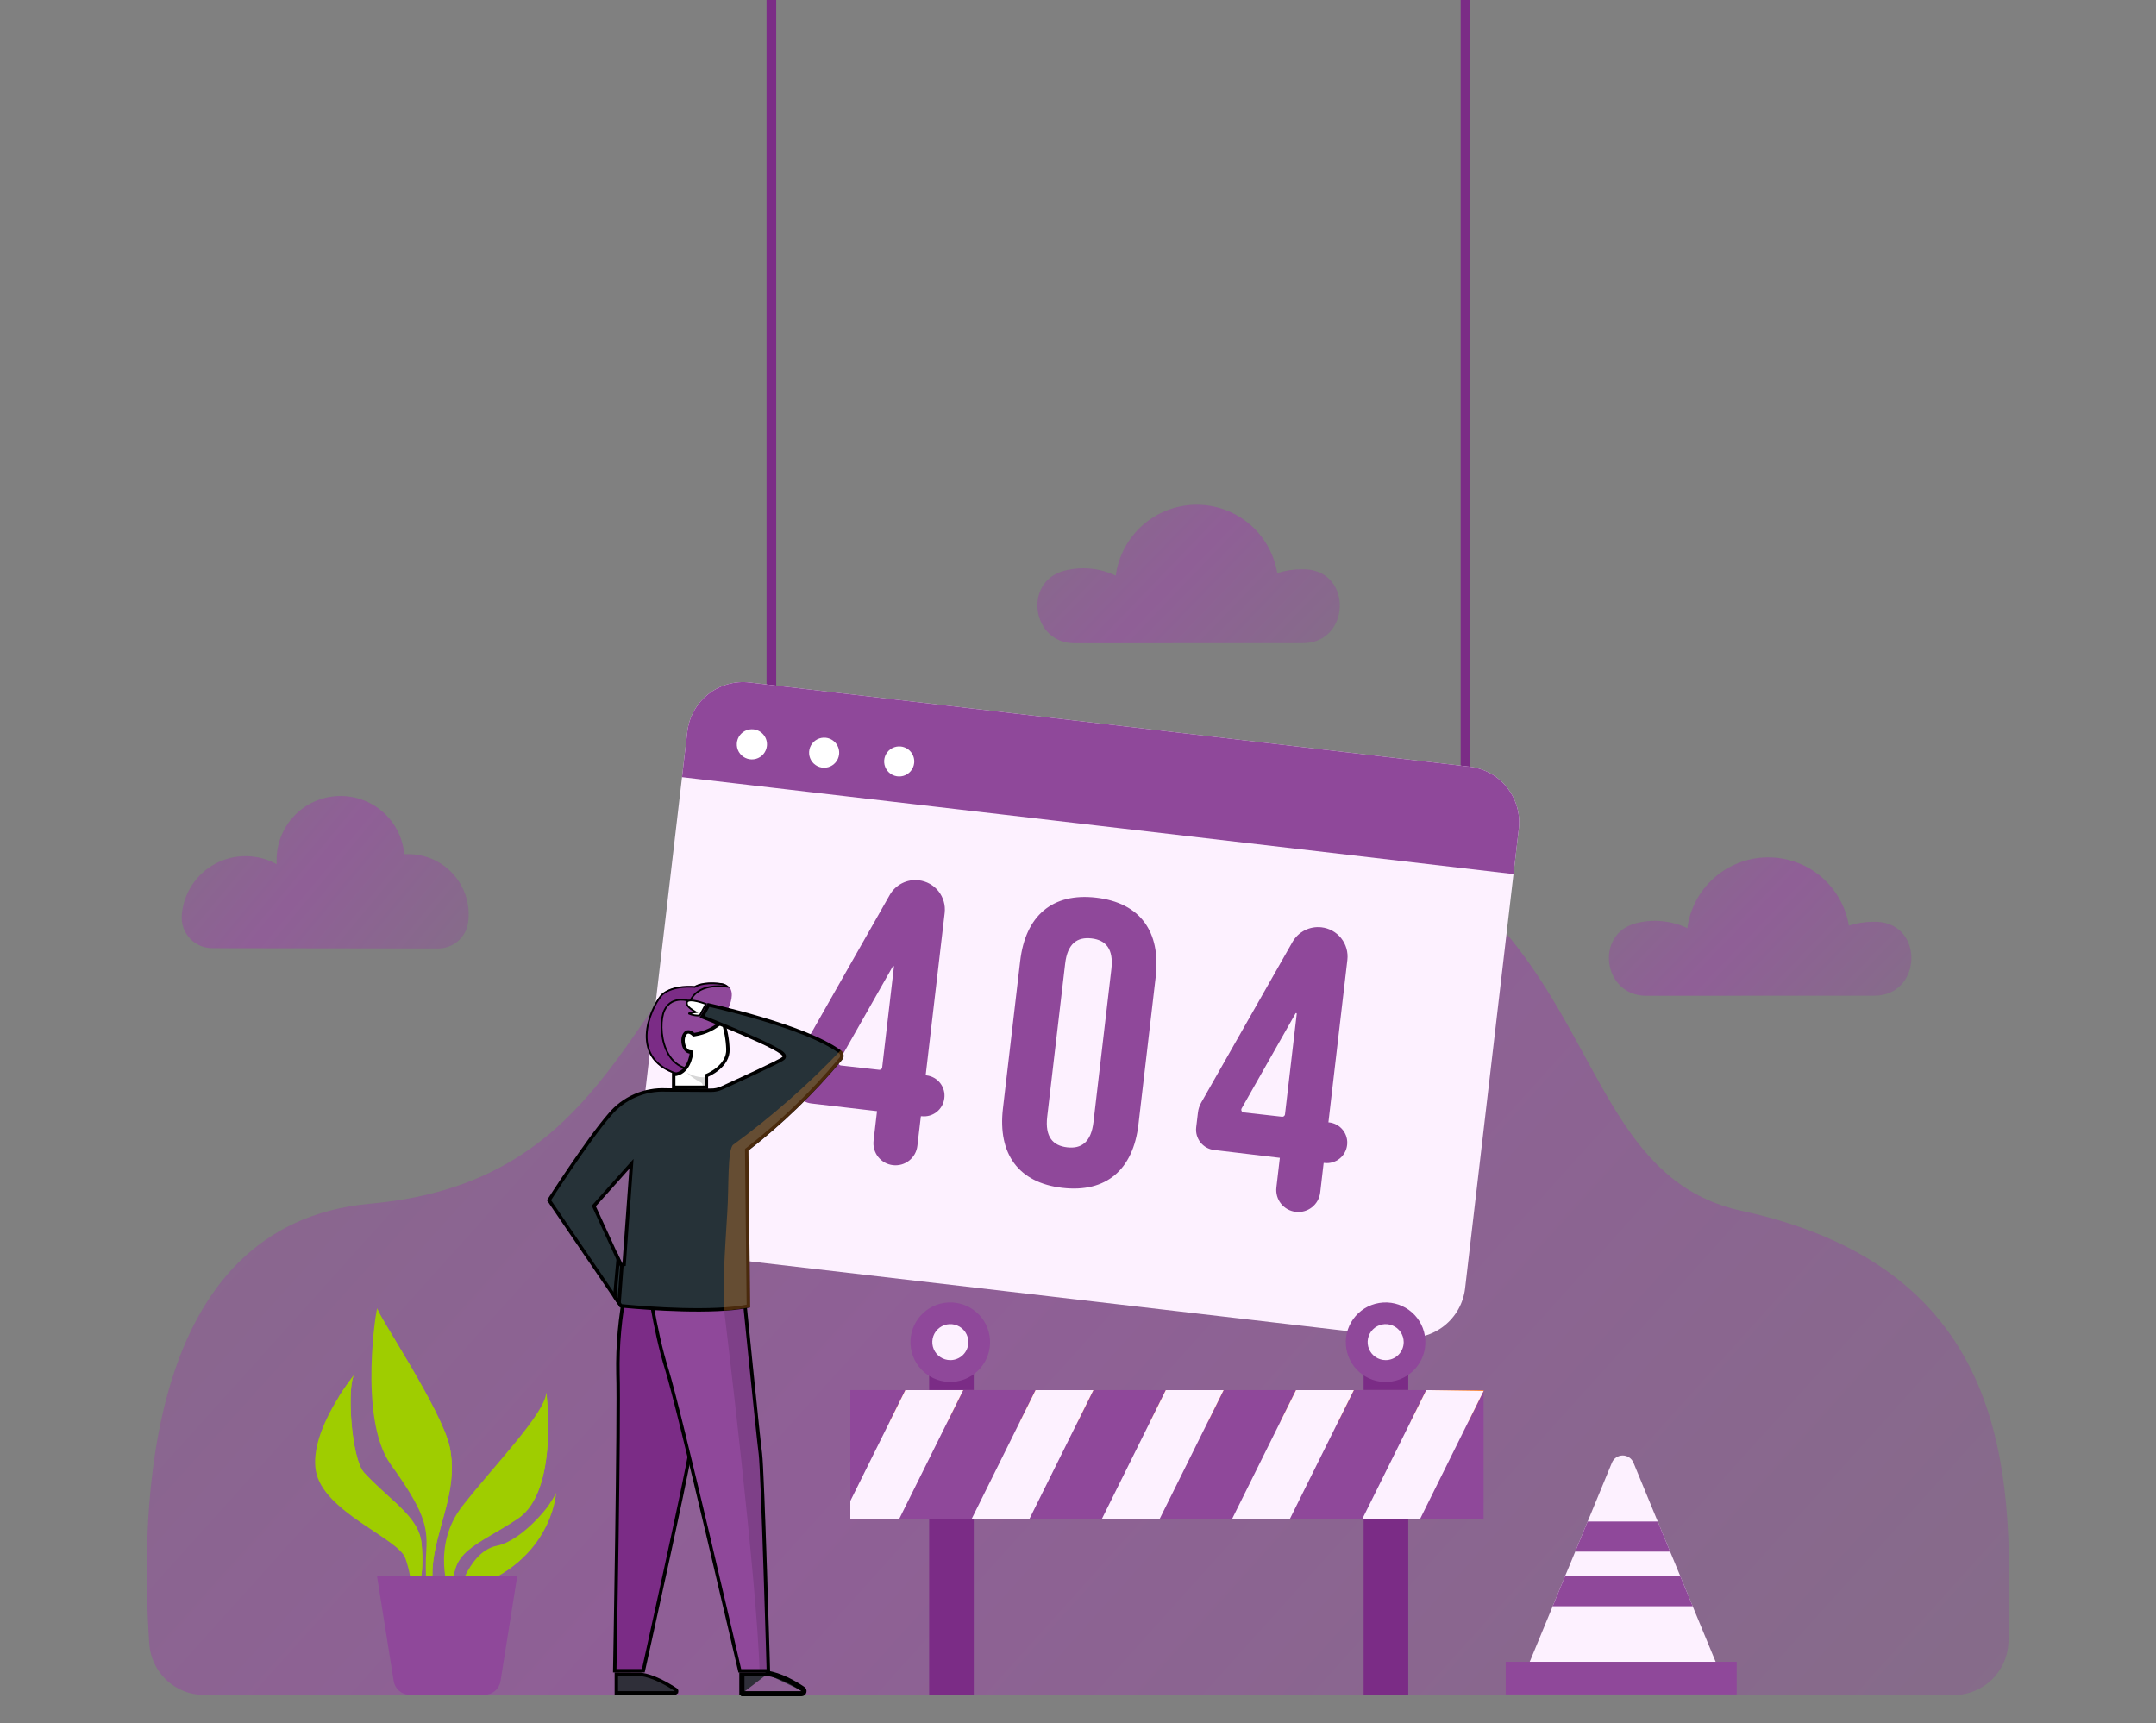 <svg width="628" height="502" viewBox="0 0 628 502" fill="none" xmlns="http://www.w3.org/2000/svg">
<rect x="0" y="0" width="628" height="502" fill="#808080" stroke="none"/>
<path opacity="0.36" d="M569.043 493.766C573.247 493.767 577.282 492.113 580.274 489.164C583.267 486.215 584.976 482.207 585.032 478.009C585.698 434.549 589.202 370.438 507.261 352.698C440.944 338.357 480.257 220.624 301.666 228.24C173.466 233.697 207.466 341.632 107.84 350.627C41.511 356.612 40.933 440.408 43.483 478.799C43.75 482.846 45.549 486.641 48.513 489.413C51.477 492.185 55.386 493.728 59.447 493.729L569.043 493.766Z" fill="url(#paint0_linear)"/>
<path d="M226.093 0H223.279V205.506H226.093V0Z" fill="#7B2C86"/>
<path d="M428.271 0H425.458V237.072H428.271V0Z" fill="#7B2C86"/>
<path d="M428.007 223.322L218.331 198.806C216.199 198.556 214.04 198.728 211.975 199.312C209.91 199.897 207.981 200.882 206.298 202.211C204.615 203.541 203.21 205.189 202.165 207.061C201.12 208.933 200.454 210.992 200.207 213.122L184.557 347.064C184.308 349.192 184.482 351.348 185.067 353.409C185.653 355.47 186.64 357.396 187.97 359.076C189.301 360.756 190.95 362.157 192.824 363.201C194.697 364.244 196.757 364.908 198.888 365.156L408.64 389.608C410.77 389.857 412.929 389.683 414.992 389.098C417.055 388.513 418.983 387.528 420.664 386.199C422.346 384.869 423.75 383.222 424.794 381.351C425.838 379.48 426.503 377.421 426.751 375.293L442.401 241.35C442.885 237.053 441.64 232.74 438.941 229.359C436.242 225.978 432.309 223.807 428.007 223.322Z" fill="#FDF1FF"/>
<path d="M440.856 254.612L442.401 241.35C442.885 237.053 441.64 232.74 438.941 229.359C436.242 225.978 432.309 223.807 428.007 223.322L218.331 198.806C216.199 198.556 214.04 198.728 211.975 199.312C209.91 199.897 207.981 200.882 206.298 202.211C204.615 203.541 203.21 205.189 202.165 207.061C201.12 208.933 200.454 210.992 200.206 213.122L198.662 226.383L440.856 254.612Z" fill="#8F489A"/>
<path d="M232.586 307.481L259.163 260.697C259.996 259.231 261.244 258.043 262.75 257.282C264.256 256.521 265.953 256.221 267.628 256.418C269.89 256.683 271.953 257.833 273.366 259.616C274.779 261.399 275.426 263.669 275.164 265.928L269.625 313.252H269.864C270.647 313.344 271.403 313.59 272.09 313.976C272.776 314.362 273.379 314.881 273.863 315.502C274.347 316.123 274.702 316.834 274.909 317.594C275.115 318.354 275.168 319.147 275.064 319.927C274.878 321.493 274.079 322.922 272.84 323.9C271.602 324.878 270.026 325.327 268.457 325.146H268.231L267.214 333.765C267.119 334.603 266.859 335.414 266.449 336.151C266.039 336.889 265.488 337.538 264.826 338.061C264.164 338.585 263.405 338.972 262.593 339.202C261.78 339.431 260.931 339.498 260.092 339.399C259.254 339.302 258.443 339.041 257.706 338.632C256.969 338.222 256.32 337.671 255.796 337.01C255.272 336.349 254.884 335.592 254.654 334.781C254.423 333.97 254.355 333.122 254.453 332.285L255.458 323.666L236.329 321.433C235.552 321.342 234.8 321.1 234.117 320.719C233.434 320.339 232.833 319.827 232.347 319.215C231.862 318.602 231.503 317.899 231.289 317.147C231.076 316.396 231.013 315.609 231.104 314.833L231.606 310.492C231.713 309.43 232.047 308.403 232.586 307.481ZM256.952 310.982L260.381 281.636C260.389 281.614 260.392 281.59 260.39 281.567C260.388 281.544 260.382 281.521 260.372 281.5C260.361 281.479 260.347 281.46 260.329 281.445C260.311 281.429 260.291 281.418 260.268 281.41C260.246 281.403 260.222 281.4 260.199 281.402C260.176 281.403 260.153 281.41 260.132 281.42C260.111 281.43 260.092 281.445 260.077 281.463C260.061 281.48 260.05 281.501 260.042 281.523L244.33 309.2C244.267 309.313 244.233 309.439 244.231 309.568C244.228 309.697 244.257 309.824 244.316 309.94C244.374 310.055 244.459 310.154 244.565 310.228C244.67 310.303 244.792 310.35 244.92 310.367L256.086 311.621C256.284 311.644 256.484 311.59 256.645 311.472C256.806 311.353 256.916 311.178 256.952 310.982Z" fill="#8F489A"/>
<path d="M349.884 321.182L376.474 274.397C377.306 272.933 378.552 271.747 380.055 270.986C381.558 270.225 383.253 269.924 384.926 270.119C386.047 270.248 387.131 270.597 388.116 271.145C389.101 271.693 389.969 272.43 390.669 273.313C391.369 274.196 391.887 275.209 392.195 276.292C392.503 277.376 392.594 278.51 392.462 279.629L386.936 326.953H387.175C387.951 327.042 388.702 327.283 389.384 327.662C390.066 328.041 390.667 328.552 391.152 329.164C391.636 329.776 391.994 330.478 392.206 331.229C392.418 331.98 392.48 332.765 392.387 333.54C392.298 334.315 392.057 335.066 391.677 335.748C391.298 336.43 390.787 337.031 390.174 337.516C389.562 338.001 388.86 338.36 388.108 338.573C387.356 338.787 386.569 338.85 385.793 338.759H385.554L384.55 347.378C384.351 349.067 383.49 350.607 382.154 351.662C380.819 352.716 379.119 353.197 377.428 352.999C376.589 352.904 375.778 352.644 375.04 352.235C374.302 351.825 373.652 351.274 373.128 350.613C372.604 349.952 372.216 349.194 371.986 348.383C371.756 347.571 371.689 346.722 371.789 345.885L372.794 337.266L353.652 334.982C352.875 334.892 352.124 334.65 351.44 334.269C350.757 333.889 350.156 333.377 349.671 332.764C349.185 332.151 348.826 331.449 348.612 330.697C348.399 329.946 348.336 329.159 348.427 328.383L348.942 324.042C349.063 323.036 349.383 322.063 349.884 321.182ZM374.288 324.657L377.717 295.311C377.722 295.268 377.712 295.225 377.688 295.188C377.664 295.152 377.629 295.124 377.588 295.111C377.546 295.098 377.501 295.099 377.461 295.115C377.42 295.131 377.387 295.161 377.365 295.199L361.665 322.875C361.603 322.988 361.569 323.114 361.566 323.243C361.564 323.372 361.593 323.5 361.651 323.615C361.71 323.73 361.795 323.829 361.9 323.903C362.006 323.978 362.128 324.026 362.256 324.042L373.422 325.297C373.62 325.319 373.82 325.266 373.981 325.147C374.142 325.028 374.251 324.853 374.288 324.657Z" fill="#8F489A"/>
<path d="M297.157 279.955C298.702 266.744 306.552 259.994 319.313 261.487C332.074 262.98 338.153 271.336 336.633 284.559L331.609 327.53C330.064 340.754 322.202 347.491 309.441 346.01C296.68 344.53 290.601 336.149 292.133 322.926L297.157 279.955ZM305.032 325.272C304.342 331.181 306.69 333.715 310.822 334.205C314.955 334.694 317.818 332.749 318.509 326.84L323.722 282.289C324.412 276.379 322.076 273.832 317.944 273.356C313.812 272.879 310.936 274.811 310.257 280.708L305.032 325.272Z" fill="#8F489A"/>
<path d="M223.379 217.312C223.281 218.176 222.929 218.991 222.367 219.654C221.805 220.318 221.058 220.8 220.222 221.039C219.385 221.279 218.496 221.265 217.668 220.999C216.839 220.733 216.108 220.228 215.567 219.547C215.026 218.866 214.7 218.04 214.63 217.174C214.559 216.307 214.748 215.439 215.171 214.68C215.595 213.921 216.235 213.304 217.009 212.908C217.784 212.513 218.659 212.355 219.523 212.457C220.678 212.592 221.733 213.179 222.455 214.089C223.178 214.999 223.51 216.158 223.379 217.312Z" fill="white"/>
<path d="M244.405 219.771C244.302 220.63 243.947 221.44 243.384 222.098C242.82 222.756 242.075 223.232 241.241 223.467C240.406 223.701 239.521 223.684 238.697 223.416C237.873 223.149 237.147 222.643 236.611 221.964C236.074 221.284 235.751 220.461 235.683 219.598C235.614 218.735 235.803 217.871 236.226 217.116C236.649 216.36 237.286 215.747 238.058 215.353C238.83 214.959 239.701 214.803 240.562 214.903C241.134 214.97 241.688 215.149 242.191 215.43C242.694 215.711 243.137 216.088 243.494 216.541C243.851 216.993 244.115 217.511 244.272 218.065C244.428 218.62 244.473 219.199 244.405 219.771Z" fill="white"/>
<path d="M266.272 222.305C266.172 223.166 265.818 223.977 265.256 224.637C264.694 225.296 263.949 225.775 263.115 226.011C262.281 226.248 261.395 226.232 260.57 225.965C259.745 225.699 259.017 225.194 258.48 224.515C257.942 223.835 257.618 223.012 257.549 222.148C257.479 221.285 257.668 220.42 258.091 219.664C258.514 218.908 259.151 218.294 259.924 217.9C260.696 217.506 261.568 217.349 262.429 217.45C263.583 217.585 264.636 218.173 265.357 219.083C266.077 219.993 266.407 221.152 266.272 222.305Z" fill="white"/>
<path d="M179.684 448.013C179.973 427.723 180.208 405.971 179.995 400.208C179.828 391.855 180.592 383.51 182.272 375.326L207.911 372.633L207.716 374.014C207.535 375.299 207.276 377.14 206.963 379.365C206.337 383.813 205.497 389.793 204.642 395.919C202.934 408.163 201.161 421.011 200.915 423.356C200.796 424.489 199.891 429.023 198.587 435.238C197.286 441.434 195.599 449.258 193.926 456.938C192.253 464.617 190.596 472.15 189.357 477.764C188.737 480.571 188.222 482.898 187.862 484.523C187.682 485.335 187.54 485.973 187.444 486.407L187.383 486.68H179.062L179.068 486.338C179.078 485.783 179.092 484.966 179.111 483.923C179.147 481.837 179.199 478.843 179.26 475.215C179.382 467.96 179.539 458.166 179.684 448.013Z" fill="#7B2C86" stroke="black"/>
<path d="M188.573 371.942L216.219 372.571L216.228 372.657L216.377 374.146C216.506 375.432 216.691 377.274 216.915 379.499C217.363 383.948 217.967 389.93 218.591 396.058C219.839 408.304 221.168 421.156 221.49 423.501C221.646 424.637 221.871 429.172 222.121 435.386C222.37 441.582 222.642 449.406 222.894 457.085C223.146 464.765 223.378 472.298 223.547 477.912C223.631 480.719 223.7 483.046 223.748 484.671C223.772 485.483 223.79 486.12 223.803 486.554L223.807 486.705H215.487L215.377 486.228C215.246 485.663 215.054 484.834 214.808 483.774C214.316 481.654 213.609 478.613 212.749 474.928C211.03 467.559 208.7 457.612 206.257 447.307C201.374 426.711 196.031 404.642 194.215 398.88C192.416 393.171 190.985 386.295 190.004 380.836C189.513 378.109 189.136 375.74 188.881 374.053C188.753 373.209 188.656 372.536 188.591 372.075C188.585 372.028 188.579 371.984 188.573 371.942Z" fill="#8F489A" stroke="black"/>
<path d="M216.344 493.116V493.616H233.428C233.645 493.617 233.856 493.547 234.03 493.418M216.344 493.116H233.428H233.43C233.539 493.116 233.645 493.082 233.732 493.017L234.03 493.418M216.344 493.116V487.68H223.446M216.344 493.116H215.844V487.68H223.446M234.03 493.418L233.732 493.017C233.82 492.952 233.884 492.861 233.915 492.757L234.394 492.9M234.03 493.418C234.204 493.289 234.332 493.108 234.394 492.9M234.394 492.9L233.915 492.757C233.946 492.653 233.943 492.541 233.905 492.439C233.868 492.337 233.799 492.25 233.707 492.191L233.699 492.185L233.699 492.185C231.209 490.494 227.136 488.2 223.446 487.68M234.394 492.9C234.456 492.693 234.449 492.471 234.375 492.267C234.3 492.064 234.162 491.89 233.98 491.772C231.468 490.065 227.298 487.707 223.48 487.18L223.446 487.68" fill="#2F2F39" stroke="black"/>
<path d="M196.607 493.116H179.53V487.682L186.644 487.717C190.338 488.236 194.341 490.521 196.902 492.217C196.981 492.279 197.04 492.364 197.07 492.459C197.102 492.559 197.102 492.666 197.07 492.766C197.039 492.865 196.976 492.953 196.893 493.016L197.192 493.416L196.893 493.016C196.81 493.077 196.71 493.112 196.607 493.116Z" fill="#2F2F39" stroke="black"/>
<path d="M210.719 296.416C210.719 296.416 216.773 287.244 209.827 286.379C204.502 285.689 202.291 287.269 202.291 287.269C202.291 287.269 196.15 286.604 192.796 289.503C190.498 291.497 182.057 306.942 195.71 312.525C209.363 318.108 206.449 303.742 206.449 303.742L210.719 296.416Z" fill="#8F489A"/>
<path d="M209.795 286.601L209.805 286.603L209.814 286.603C210.309 286.63 210.792 286.76 211.233 286.986C211.466 287.106 211.684 287.251 211.884 287.419C210.482 287.257 208.488 287.144 206.55 287.532C204.312 287.981 202.114 289.107 201.02 291.624C201.016 291.623 201.011 291.621 201.006 291.62C200.853 291.572 200.633 291.508 200.363 291.447C199.824 291.323 199.078 291.206 198.261 291.232C196.62 291.284 194.67 291.92 193.55 294.25C192.993 295.409 192.679 297.26 192.714 299.309C192.748 301.364 193.133 303.649 193.999 305.683C194.866 307.718 196.222 309.516 198.207 310.569C200.087 311.566 202.502 311.877 205.538 311.123C204.982 312.161 204.115 312.989 202.776 313.351C201.222 313.772 198.99 313.576 195.805 312.268L195.805 312.268C192.441 310.893 190.459 308.92 189.397 306.719C188.332 304.513 188.178 302.05 188.519 299.678C188.86 297.307 189.693 295.041 190.586 293.242C191.483 291.435 192.423 290.132 192.96 289.666C194.578 288.268 196.888 287.717 198.826 287.523C199.791 287.426 200.652 287.419 201.273 287.435C201.583 287.444 201.832 287.458 202.003 287.471C202.089 287.477 202.155 287.482 202.199 287.486L202.249 287.491L202.261 287.492L202.264 287.493L202.264 287.493L202.265 287.493L202.265 287.493L202.359 287.503L202.436 287.448L202.436 287.448L202.436 287.448L202.437 287.448L202.437 287.448L202.439 287.446L202.454 287.436C202.469 287.427 202.492 287.412 202.524 287.393C202.588 287.355 202.689 287.299 202.827 287.234C203.103 287.103 203.531 286.933 204.124 286.782C205.31 286.482 207.162 286.26 209.795 286.601Z" fill="#7B2C86" stroke="black" stroke-width="0.5"/>
<path d="M201.862 301.235L201.862 301.235L201.862 301.236L202.039 301.413L202.289 301.377C205.388 300.92 208.263 299.517 210.524 297.369C211.423 300.033 211.93 302.816 212.028 305.629L212.028 305.632C212.126 308.092 210.691 309.968 209.146 311.263C208.379 311.907 207.603 312.391 207.017 312.715C206.725 312.876 206.482 312.997 206.313 313.076C206.229 313.116 206.163 313.146 206.119 313.165C206.097 313.174 206.081 313.182 206.071 313.186L206.059 313.191L206.057 313.192L206.057 313.192L206.057 313.192L206.057 313.192L205.748 313.319V313.654V316.704H196.235V313C198.426 312.898 199.711 311.423 200.426 310.02C200.811 309.263 201.046 308.505 201.184 307.939C201.253 307.656 201.299 307.418 201.327 307.25C201.342 307.165 201.352 307.098 201.358 307.051C201.362 307.028 201.364 307.009 201.366 306.996L201.368 306.981L201.368 306.976L201.369 306.975L201.369 306.974C201.369 306.974 201.369 306.974 200.872 306.917L201.369 306.974L201.426 306.47L200.922 306.419C200.12 306.338 199.437 305.546 199.121 304.359C198.809 303.188 198.941 301.913 199.489 301.182C199.765 300.812 200.033 300.665 200.259 300.612C200.493 300.556 200.739 300.589 200.984 300.679C201.231 300.769 201.453 300.908 201.617 301.031C201.699 301.091 201.762 301.145 201.805 301.183C201.826 301.201 201.842 301.216 201.851 301.225L201.861 301.234L201.862 301.235Z" fill="white" stroke="black"/>
<path opacity="0.16" d="M203.824 315.122C204.866 315.561 204.69 316.213 204.741 317.204H206.248V313.654C206.248 313.654 203.736 314.469 199.968 312.399C201.117 313.486 202.415 314.402 203.824 315.122Z" fill="black"/>
<path d="M205.041 292.248C205.281 292.33 205.482 292.403 205.629 292.457L203.82 295.812C202.756 295.876 201.692 295.696 200.709 295.286C200.703 295.279 200.698 295.27 200.695 295.261C200.69 295.244 200.689 295.227 200.694 295.21C200.698 295.193 200.708 295.178 200.721 295.166C200.734 295.155 200.75 295.147 200.768 295.145L200.768 295.145L200.773 295.144L202.029 294.944L202.679 294.84L202.124 294.486C201.398 294.023 200.799 293.58 200.432 293.134C200.072 292.697 199.962 292.296 200.125 291.877C200.226 291.621 200.538 291.457 201.125 291.432C201.692 291.408 202.406 291.52 203.121 291.687C203.832 291.854 204.525 292.072 205.041 292.248Z" fill="white" stroke="black" stroke-width="0.5"/>
<path d="M244.623 306.365L244.623 306.365L244.631 306.371C244.795 306.487 244.932 306.636 245.033 306.808C245.134 306.981 245.197 307.173 245.218 307.372C245.239 307.57 245.218 307.771 245.155 307.961L245.615 308.113L245.155 307.961C245.092 308.151 244.989 308.325 244.854 308.472L244.845 308.481L244.837 308.491C236.756 318.192 227.657 327 217.697 334.764L217.501 334.916L217.504 335.163L217.989 380.451C212.882 381.512 205.527 381.673 198.648 381.493C191.727 381.312 185.335 380.786 182.294 380.504C182.293 380.504 182.292 380.504 182.292 380.504L180.849 380.359L180.787 380.268L178.69 377.195L178.69 377.194L159.91 349.616C159.991 349.491 160.097 349.325 160.228 349.123C160.549 348.627 161.014 347.909 161.593 347.024C162.752 345.255 164.365 342.816 166.185 340.139C169.83 334.779 174.286 328.492 177.574 324.709L177.574 324.709L177.58 324.701C179.572 322.315 182.09 320.423 184.937 319.174C187.785 317.925 190.884 317.353 193.99 317.503L194.001 317.504L194.011 317.504L207.056 317.579C207.057 317.579 207.058 317.579 207.059 317.579C208.143 317.596 209.218 317.376 210.207 316.933L210.211 316.932C212.34 315.959 216.556 314.032 220.366 312.238C222.271 311.342 224.077 310.477 225.471 309.78C226.168 309.432 226.765 309.125 227.222 308.875C227.657 308.638 228.015 308.426 228.191 308.273C228.339 308.146 228.44 307.963 228.444 307.744C228.447 307.548 228.37 307.383 228.296 307.265C228.15 307.032 227.898 306.806 227.618 306.593C227.04 306.156 226.142 305.63 225.049 305.057C222.854 303.906 219.776 302.511 216.659 301.166C213.538 299.82 210.365 298.519 207.973 297.555C206.777 297.073 205.776 296.675 205.074 296.397C204.85 296.309 204.657 296.233 204.497 296.17L206.381 292.731C206.589 292.777 206.882 292.843 207.251 292.927C208.046 293.109 209.193 293.377 210.603 293.723C213.422 294.414 217.289 295.417 221.479 296.658C229.887 299.15 239.504 302.579 244.623 306.365ZM180.836 368.488L181.79 368.316L182.066 364.477L182.066 364.477L183.824 340.477L183.932 339.011L182.953 340.107L173.181 351.047L172.963 351.291L173.099 351.588L178.99 364.448L178.99 364.448L180.836 368.488Z" fill="#263238" stroke="black"/>
<path d="M179.063 377.731L180.073 366.656L181.119 368.881L180.318 379.519L179.063 377.731Z" fill="#263238" stroke="black"/>
<g style="mix-blend-mode:multiply">
<path d="M213.595 333.427C211.837 334.681 212.339 345.973 211.849 353.061C211.121 364.892 210.418 375.13 210.945 381.742C213.388 381.608 215.818 381.302 218.217 380.826L218.494 380.763L218.004 335.07C227.992 327.284 237.117 318.451 245.221 308.723C245.397 308.525 245.528 308.292 245.609 308.04C245.689 307.787 245.716 307.521 245.687 307.258C245.659 306.995 245.576 306.74 245.444 306.511C245.312 306.282 245.133 306.082 244.92 305.925C235.324 316.011 224.84 325.215 213.595 333.427Z" fill="#F98D2B" fill-opacity="0.3"/>
</g>
<path opacity="0.12" d="M221.986 423.42C221.521 420.045 218.971 394.802 217.577 381.002L210.945 381.742C210.945 381.742 220.617 461.197 221.257 487.192H224.322C224.322 487.192 222.626 428.087 221.986 423.42Z" fill="black"/>
<path d="M127.547 464.823C127.547 464.823 124.695 462.175 126.605 452.113C128.514 442.051 133.362 432.378 130.975 421.45C128.589 410.523 109.975 382.996 109.912 381.165C109.85 379.333 104.16 413.195 113.793 426.569C123.427 439.943 124.595 444.548 124.168 451.561C123.741 458.575 124.268 464.233 125.323 465.864L127.547 464.823Z" fill="#9FCD00"/>
<path d="M125.776 444.586C124.658 449.077 123.98 460.331 125.776 463.028C125.939 463.279 126.178 463.141 126.479 462.665C125.927 460.808 125.575 457.546 126.605 452.113C128.514 442.076 133.362 432.378 130.976 421.451C128.589 410.523 109.975 382.997 109.913 381.165C109.913 381.165 112.726 404.099 122.171 419.895C128.941 431.199 126.856 440.094 125.776 444.586Z" fill="#9FCD00"/>
<path d="M130.938 464.133C130.938 464.133 125.462 450.482 134.706 438.664C143.95 426.845 158.809 411.665 159.11 405.655C159.11 405.655 162.878 434.197 150.846 442.277C138.813 450.357 130.348 451.662 132.433 464.082L130.938 464.133Z" fill="#9FCD00"/>
<path d="M143.975 436.606C130.511 446.392 129.406 457.671 131.491 462.89C131.561 463.084 131.678 463.258 131.831 463.395C131.985 463.533 132.17 463.631 132.37 463.681C130.561 451.687 138.964 450.319 150.883 442.352C162.803 434.386 159.148 405.73 159.148 405.73C159.148 405.73 157.427 426.745 143.975 436.606Z" fill="#9FCD00"/>
<path d="M121.933 464.434C123.005 459.491 123.285 454.409 122.762 449.378C121.832 441.625 113.668 437.208 106.044 428.966C102.113 424.725 100.957 402.305 103.382 400.222C103.382 400.222 89.93 416.532 92.002 428.451C94.075 440.37 116.042 448.136 118.064 453.895C119.275 457.304 119.903 460.892 119.923 464.509L121.933 464.434Z" fill="#9FCD00"/>
<path d="M98.835 406.633C94.388 418.665 98.948 433.244 113.731 442.302C124.608 448.964 121.141 462.828 121.141 462.828L122.925 457.358C123.111 454.707 123.056 452.044 122.761 449.403C121.832 441.625 113.668 437.208 106.044 428.966C102.276 424.876 101.02 403.873 103.143 400.523C101.604 402.486 100.166 404.525 98.835 406.633Z" fill="#9FCD00"/>
<path d="M103.143 400.524L103.382 400.222C103.29 400.313 103.21 400.414 103.143 400.524Z" fill="#49B4D6"/>
<path d="M133.751 463.53C133.751 463.53 136.904 451.837 144.716 450.269C152.529 448.701 161.484 437.171 161.961 434.912C162.024 434.912 160.642 456.68 133.751 463.53Z" fill="#9FCD00"/>
<path d="M144.264 454.171C139.491 456.555 137.494 459.766 136.728 462.69C160.667 454.999 161.848 434.95 161.848 434.95C161.551 435.772 161.127 436.543 160.592 437.234C158.394 441.311 152.717 449.918 144.264 454.171Z" fill="#9FCD00"/>
<path d="M150.645 459.189H109.825L114.673 489.676C114.85 490.797 115.421 491.817 116.285 492.553C117.149 493.29 118.247 493.693 119.383 493.691H141.087C142.222 493.693 143.321 493.29 144.184 492.553C145.048 491.817 145.62 490.797 145.797 489.676L150.645 459.189Z" fill="#8F489A"/>
<path d="M432.139 404.927H247.683V442.39H432.139V404.927Z" fill="#8F489A"/>
<path d="M263.722 404.927H280.565L276.044 414.023H259.201L263.722 404.927Z" fill="#F77E2D"/>
<path d="M301.654 404.927H318.484L313.975 414.023H297.145L301.654 404.927Z" fill="#F77E2D"/>
<path d="M339.585 404.927H356.415L351.906 414.023H335.076L339.585 404.927Z" fill="#F77E2D"/>
<path d="M377.516 404.927H394.346L389.825 414.023H373.007L377.516 404.927Z" fill="#F77E2D"/>
<path d="M432.139 404.927V405.178L427.756 414.023H410.938L415.447 404.927H432.139Z" fill="#F77E2D"/>
<path d="M283.642 442.39H270.643V493.616H283.642V442.39Z" fill="#7B2C86"/>
<path d="M410.197 442.39H397.197V493.616H410.197V442.39Z" fill="#7B2C86"/>
<path d="M283.642 399.068H270.643V404.89H283.642V399.068Z" fill="#7B2C86"/>
<path d="M410.197 399.068H397.197V404.89H410.197V399.068Z" fill="#7B2C86"/>
<path d="M280.565 404.927L261.951 442.39H247.683V437.221L263.722 404.927H280.565Z" fill="#FDF1FF"/>
<path d="M301.654 404.927L283.052 442.39H299.883L318.484 404.927H301.654Z" fill="#FDF1FF"/>
<path d="M356.415 404.927L337.814 442.39H320.983L339.585 404.927H356.415Z" fill="#FDF1FF"/>
<path d="M394.346 404.927L375.745 442.39H358.915L377.516 404.927H394.346Z" fill="#FDF1FF"/>
<path d="M415.447 404.927L396.846 442.39H413.676L432.139 405.178L415.447 404.927Z" fill="#FDF1FF"/>
<path d="M278.651 402.392C284.971 401.365 289.26 395.415 288.232 389.102C287.204 382.79 281.248 378.505 274.928 379.532C268.609 380.559 264.319 386.509 265.347 392.821C266.375 399.134 272.332 403.418 278.651 402.392Z" fill="#8F489A"/>
<path d="M282.06 390.938C282.057 389.902 281.747 388.889 281.169 388.028C280.59 387.167 279.77 386.497 278.81 386.102C277.851 385.707 276.795 385.605 275.778 385.809C274.76 386.013 273.826 386.513 273.093 387.247C272.36 387.981 271.861 388.915 271.66 389.932C271.458 390.949 271.563 392.003 271.96 392.961C272.358 393.918 273.031 394.736 273.894 395.312C274.757 395.888 275.772 396.195 276.81 396.195C277.5 396.195 278.184 396.059 278.822 395.795C279.459 395.53 280.039 395.143 280.526 394.655C281.014 394.166 281.401 393.587 281.664 392.949C281.927 392.311 282.061 391.628 282.06 390.938Z" fill="#FDF1FF"/>
<path d="M405.457 402.403C411.776 401.376 416.066 395.426 415.038 389.113C414.01 382.801 408.053 378.516 401.734 379.543C395.414 380.57 391.125 386.52 392.153 392.832C393.181 399.145 399.137 403.43 405.457 402.403Z" fill="#8F489A"/>
<path d="M408.866 390.938C408.863 389.902 408.553 388.889 407.975 388.028C407.397 387.167 406.576 386.497 405.616 386.102C404.657 385.707 403.601 385.605 402.584 385.809C401.566 386.013 400.632 386.513 399.899 387.247C399.166 387.981 398.667 388.915 398.466 389.932C398.264 390.949 398.369 392.003 398.767 392.961C399.164 393.918 399.837 394.736 400.7 395.312C401.563 395.888 402.578 396.195 403.616 396.195C404.306 396.195 404.99 396.059 405.628 395.795C406.266 395.53 406.845 395.143 407.333 394.655C407.82 394.166 408.207 393.587 408.47 392.949C408.733 392.311 408.868 391.628 408.866 390.938Z" fill="#FDF1FF"/>
<path d="M502.036 489.639H443.28L452.273 467.884L455.878 459.101L456.883 456.705L458.503 452.778L458.83 451.988L462.447 443.206L463.113 441.612L469.518 426.08C469.773 425.457 470.207 424.923 470.767 424.548C471.326 424.173 471.984 423.972 472.658 423.972C473.332 423.972 473.991 424.173 474.55 424.548C475.109 424.923 475.544 425.457 475.798 426.08L482.204 441.612L482.869 443.206L486.474 451.988L486.813 452.778L488.434 456.705L489.426 459.101L493.043 467.884L502.036 489.639Z" fill="#FDF1FF"/>
<path d="M505.866 484.068H438.583V493.566H505.866V484.068Z" fill="#8F489A"/>
<path d="M486.474 451.975H458.829L462.446 443.193H482.869L486.474 451.975Z" fill="#8F489A"/>
<path d="M493.043 467.871V467.884H452.273V467.871L455.878 459.089H489.425L493.043 467.871Z" fill="#8F489A"/>
<path opacity="0.36" d="M127.559 276.279C129.689 276.301 131.754 275.55 133.371 274.165C134.988 272.781 136.047 270.857 136.351 268.751C136.463 267.962 136.517 267.165 136.514 266.367C136.514 261.709 134.662 257.241 131.364 253.947C128.067 250.653 123.594 248.803 118.93 248.803C118.541 248.803 118.139 248.803 117.75 248.803C117.32 244.04 115.071 239.625 111.469 236.475C107.867 233.324 103.19 231.68 98.406 231.883C93.623 232.087 89.102 234.122 85.781 237.567C82.46 241.012 80.595 245.601 80.572 250.384C80.572 250.835 80.572 251.287 80.572 251.739C77.838 250.219 74.765 249.412 71.637 249.392C68.508 249.372 65.425 250.139 62.672 251.623C59.918 253.107 57.584 255.26 55.883 257.883C54.182 260.506 53.17 263.514 52.94 266.631C52.94 266.706 52.94 266.782 52.94 266.857C52.879 268.062 53.064 269.267 53.484 270.398C53.904 271.529 54.55 272.563 55.384 273.436C56.217 274.31 57.22 275.005 58.331 275.478C59.441 275.952 60.637 276.194 61.845 276.191L127.559 276.279Z" fill="url(#paint1_linear)"/>
<path opacity="0.36" d="M545.97 290.029C559.786 290.029 560.603 269.19 546.762 268.513H545.619C543.213 268.509 540.822 268.886 538.535 269.629C537.604 264.012 534.685 258.915 530.309 255.266C525.933 251.617 520.39 249.659 514.691 249.749C508.991 249.839 503.513 251.97 499.254 255.754C494.995 259.539 492.238 264.725 491.485 270.37C486.821 268.157 481.528 267.647 476.526 268.927C464.406 272.038 466.955 290.055 479.465 290.055L545.97 290.029Z" fill="url(#paint2_linear)"/>
<path opacity="0.36" d="M379.488 187.339C393.304 187.339 394.107 166.513 380.266 165.835H379.123C376.719 165.834 374.329 166.206 372.04 166.939C371.117 161.316 368.201 156.211 363.824 152.557C359.446 148.903 353.9 146.942 348.196 147.034C342.492 147.125 337.011 149.262 332.753 153.054C328.495 156.847 325.744 162.042 325.002 167.692C322.052 166.274 318.819 165.541 315.545 165.547C313.693 165.545 311.849 165.777 310.056 166.237C297.936 169.361 300.485 187.364 312.995 187.364L379.488 187.339Z" fill="url(#paint3_linear)"/>
<defs>
<linearGradient id="paint0_linear" x1="42.755" y1="227.886" x2="474.35" y2="616.822" gradientUnits="userSpaceOnUse">
<stop stop-color="#8F489A"/>
<stop offset="0.475" stop-color="#AA24BE"/>
<stop offset="1" stop-color="#8F489A"/>
</linearGradient>
<linearGradient id="paint1_linear" x1="52.929" y1="231.867" x2="124.193" y2="291.103" gradientUnits="userSpaceOnUse">
<stop stop-color="#8F489A"/>
<stop offset="0.475" stop-color="#AA24BE"/>
<stop offset="1" stop-color="#8F489A"/>
</linearGradient>
<linearGradient id="paint2_linear" x1="468.646" y1="249.746" x2="534.391" y2="313.213" gradientUnits="userSpaceOnUse">
<stop stop-color="#8F489A"/>
<stop offset="0.475" stop-color="#AA24BE"/>
<stop offset="1" stop-color="#8F489A"/>
</linearGradient>
<linearGradient id="paint3_linear" x1="302.175" y1="147.031" x2="367.96" y2="210.482" gradientUnits="userSpaceOnUse">
<stop stop-color="#8F489A"/>
<stop offset="0.475" stop-color="#AA24BE"/>
<stop offset="1" stop-color="#8F489A"/>
</linearGradient>
</defs>
</svg>
